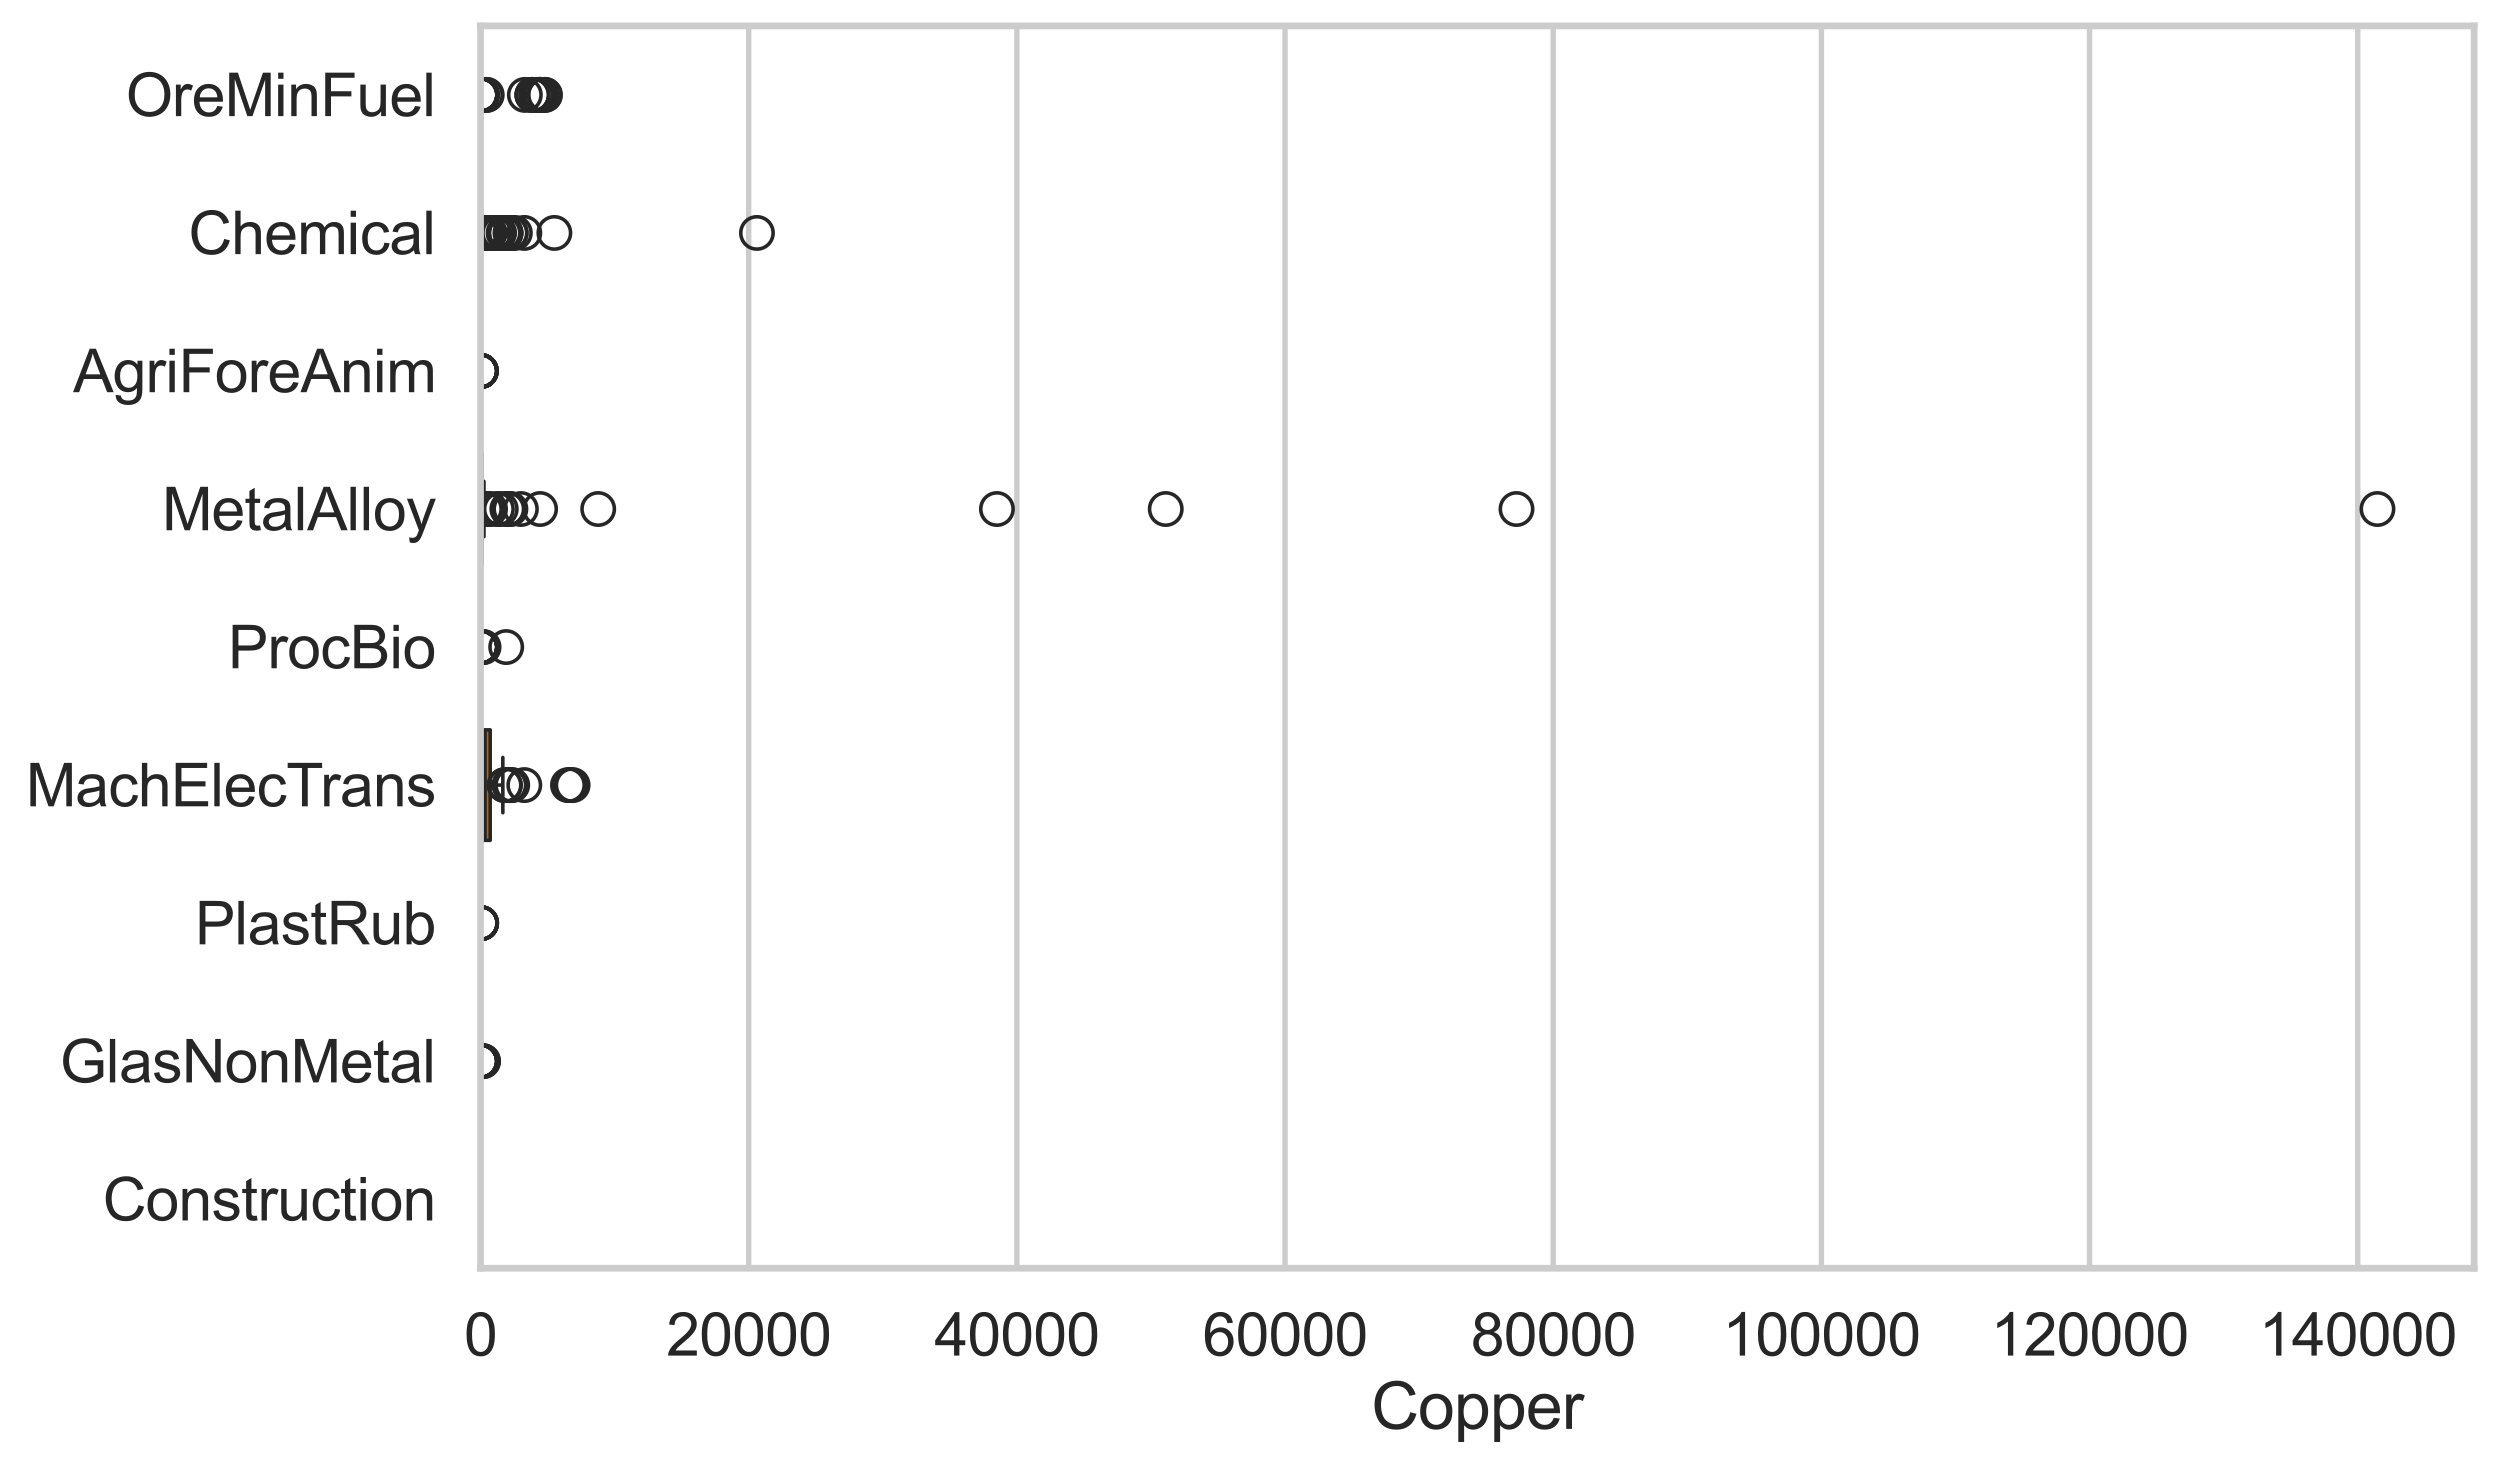 <?xml version="1.0" encoding="utf-8" standalone="no"?>
<!DOCTYPE svg PUBLIC "-//W3C//DTD SVG 1.1//EN"
  "http://www.w3.org/Graphics/SVG/1.1/DTD/svg11.dtd">
<svg xmlns:xlink="http://www.w3.org/1999/xlink" width="695.577pt" height="408.331pt" viewBox="0 0 695.577 408.331" xmlns="http://www.w3.org/2000/svg" version="1.1">
 <defs>
  <style type="text/css">*{stroke-linejoin: round; stroke-linecap: butt}</style>
 </defs>
 <g id="figure_1">
  <g id="patch_1">
   <path d="M 0 408.331 
L 695.577 408.331 
L 695.577 0 
L 0 0 
z
" style="fill: #ffffff"/>
  </g>
  <g id="axes_1">
   <g id="patch_2">
    <path d="M 133.697 352.86 
L 688.377 352.86 
L 688.377 7.2 
L 133.697 7.2 
z
" style="fill: #ffffff"/>
   </g>
   <g id="matplotlib.axis_1">
    <g id="xtick_1">
     <g id="line2d_1">
      <path d="M 133.697 352.86 
L 133.697 7.2 
" clip-path="url(#pa060e3d046)" style="fill: none; stroke: #cccccc; stroke-width: 1.5; stroke-linecap: round"/>
     </g>
     <g id="text_1">
      <!-- 0 -->
      <g style="fill: #262626" transform="translate(129.109 377.17) scale(0.165 -0.165)">
       <defs>
        <path id="ArialMT-30" d="M 266 2259 
Q 266 3072 433 3567 
Q 600 4063 929 4331 
Q 1259 4600 1759 4600 
Q 2128 4600 2406 4451 
Q 2684 4303 2865 4023 
Q 3047 3744 3150 3342 
Q 3253 2941 3253 2259 
Q 3253 1453 3087 958 
Q 2922 463 2592 192 
Q 2263 -78 1759 -78 
Q 1097 -78 719 397 
Q 266 969 266 2259 
z
M 844 2259 
Q 844 1131 1108 757 
Q 1372 384 1759 384 
Q 2147 384 2411 759 
Q 2675 1134 2675 2259 
Q 2675 3391 2411 3762 
Q 2147 4134 1753 4134 
Q 1366 4134 1134 3806 
Q 844 3388 844 2259 
z
" transform="scale(0.016)"/>
       </defs>
       <use xlink:href="#ArialMT-30"/>
      </g>
     </g>
    </g>
    <g id="xtick_2">
     <g id="line2d_2">
      <path d="M 208.312 352.86 
L 208.312 7.2 
" clip-path="url(#pa060e3d046)" style="fill: none; stroke: #cccccc; stroke-width: 1.5; stroke-linecap: round"/>
     </g>
     <g id="text_2">
      <!-- 20000 -->
      <g style="fill: #262626" transform="translate(185.373 377.17) scale(0.165 -0.165)">
       <defs>
        <path id="ArialMT-32" d="M 3222 541 
L 3222 0 
L 194 0 
Q 188 203 259 391 
Q 375 700 629 1000 
Q 884 1300 1366 1694 
Q 2113 2306 2375 2664 
Q 2638 3022 2638 3341 
Q 2638 3675 2398 3904 
Q 2159 4134 1775 4134 
Q 1369 4134 1125 3890 
Q 881 3647 878 3216 
L 300 3275 
Q 359 3922 746 4261 
Q 1134 4600 1788 4600 
Q 2447 4600 2831 4234 
Q 3216 3869 3216 3328 
Q 3216 3053 3103 2787 
Q 2991 2522 2730 2228 
Q 2469 1934 1863 1422 
Q 1356 997 1212 845 
Q 1069 694 975 541 
L 3222 541 
z
" transform="scale(0.016)"/>
       </defs>
       <use xlink:href="#ArialMT-32"/>
       <use xlink:href="#ArialMT-30" transform="translate(55.615 0)"/>
       <use xlink:href="#ArialMT-30" transform="translate(111.23 0)"/>
       <use xlink:href="#ArialMT-30" transform="translate(166.846 0)"/>
       <use xlink:href="#ArialMT-30" transform="translate(222.461 0)"/>
      </g>
     </g>
    </g>
    <g id="xtick_3">
     <g id="line2d_3">
      <path d="M 282.926 352.86 
L 282.926 7.2 
" clip-path="url(#pa060e3d046)" style="fill: none; stroke: #cccccc; stroke-width: 1.5; stroke-linecap: round"/>
     </g>
     <g id="text_3">
      <!-- 40000 -->
      <g style="fill: #262626" transform="translate(259.988 377.17) scale(0.165 -0.165)">
       <defs>
        <path id="ArialMT-34" d="M 2069 0 
L 2069 1097 
L 81 1097 
L 81 1613 
L 2172 4581 
L 2631 4581 
L 2631 1613 
L 3250 1613 
L 3250 1097 
L 2631 1097 
L 2631 0 
L 2069 0 
z
M 2069 1613 
L 2069 3678 
L 634 1613 
L 2069 1613 
z
" transform="scale(0.016)"/>
       </defs>
       <use xlink:href="#ArialMT-34"/>
       <use xlink:href="#ArialMT-30" transform="translate(55.615 0)"/>
       <use xlink:href="#ArialMT-30" transform="translate(111.23 0)"/>
       <use xlink:href="#ArialMT-30" transform="translate(166.846 0)"/>
       <use xlink:href="#ArialMT-30" transform="translate(222.461 0)"/>
      </g>
     </g>
    </g>
    <g id="xtick_4">
     <g id="line2d_4">
      <path d="M 357.541 352.86 
L 357.541 7.2 
" clip-path="url(#pa060e3d046)" style="fill: none; stroke: #cccccc; stroke-width: 1.5; stroke-linecap: round"/>
     </g>
     <g id="text_4">
      <!-- 60000 -->
      <g style="fill: #262626" transform="translate(334.602 377.17) scale(0.165 -0.165)">
       <defs>
        <path id="ArialMT-36" d="M 3184 3459 
L 2625 3416 
Q 2550 3747 2413 3897 
Q 2184 4138 1850 4138 
Q 1581 4138 1378 3988 
Q 1113 3794 959 3422 
Q 806 3050 800 2363 
Q 1003 2672 1297 2822 
Q 1591 2972 1913 2972 
Q 2475 2972 2870 2558 
Q 3266 2144 3266 1488 
Q 3266 1056 3080 686 
Q 2894 316 2569 119 
Q 2244 -78 1831 -78 
Q 1128 -78 684 439 
Q 241 956 241 2144 
Q 241 3472 731 4075 
Q 1159 4600 1884 4600 
Q 2425 4600 2770 4297 
Q 3116 3994 3184 3459 
z
M 888 1484 
Q 888 1194 1011 928 
Q 1134 663 1356 523 
Q 1578 384 1822 384 
Q 2178 384 2434 671 
Q 2691 959 2691 1453 
Q 2691 1928 2437 2201 
Q 2184 2475 1800 2475 
Q 1419 2475 1153 2201 
Q 888 1928 888 1484 
z
" transform="scale(0.016)"/>
       </defs>
       <use xlink:href="#ArialMT-36"/>
       <use xlink:href="#ArialMT-30" transform="translate(55.615 0)"/>
       <use xlink:href="#ArialMT-30" transform="translate(111.23 0)"/>
       <use xlink:href="#ArialMT-30" transform="translate(166.846 0)"/>
       <use xlink:href="#ArialMT-30" transform="translate(222.461 0)"/>
      </g>
     </g>
    </g>
    <g id="xtick_5">
     <g id="line2d_5">
      <path d="M 432.156 352.86 
L 432.156 7.2 
" clip-path="url(#pa060e3d046)" style="fill: none; stroke: #cccccc; stroke-width: 1.5; stroke-linecap: round"/>
     </g>
     <g id="text_5">
      <!-- 80000 -->
      <g style="fill: #262626" transform="translate(409.217 377.17) scale(0.165 -0.165)">
       <defs>
        <path id="ArialMT-38" d="M 1131 2484 
Q 781 2613 612 2850 
Q 444 3088 444 3419 
Q 444 3919 803 4259 
Q 1163 4600 1759 4600 
Q 2359 4600 2725 4251 
Q 3091 3903 3091 3403 
Q 3091 3084 2923 2848 
Q 2756 2613 2416 2484 
Q 2838 2347 3058 2040 
Q 3278 1734 3278 1309 
Q 3278 722 2862 322 
Q 2447 -78 1769 -78 
Q 1091 -78 675 323 
Q 259 725 259 1325 
Q 259 1772 486 2073 
Q 713 2375 1131 2484 
z
M 1019 3438 
Q 1019 3113 1228 2906 
Q 1438 2700 1772 2700 
Q 2097 2700 2305 2904 
Q 2513 3109 2513 3406 
Q 2513 3716 2298 3927 
Q 2084 4138 1766 4138 
Q 1444 4138 1231 3931 
Q 1019 3725 1019 3438 
z
M 838 1322 
Q 838 1081 952 856 
Q 1066 631 1291 507 
Q 1516 384 1775 384 
Q 2178 384 2440 643 
Q 2703 903 2703 1303 
Q 2703 1709 2433 1975 
Q 2163 2241 1756 2241 
Q 1359 2241 1098 1978 
Q 838 1716 838 1322 
z
" transform="scale(0.016)"/>
       </defs>
       <use xlink:href="#ArialMT-38"/>
       <use xlink:href="#ArialMT-30" transform="translate(55.615 0)"/>
       <use xlink:href="#ArialMT-30" transform="translate(111.23 0)"/>
       <use xlink:href="#ArialMT-30" transform="translate(166.846 0)"/>
       <use xlink:href="#ArialMT-30" transform="translate(222.461 0)"/>
      </g>
     </g>
    </g>
    <g id="xtick_6">
     <g id="line2d_6">
      <path d="M 506.771 352.86 
L 506.771 7.2 
" clip-path="url(#pa060e3d046)" style="fill: none; stroke: #cccccc; stroke-width: 1.5; stroke-linecap: round"/>
     </g>
     <g id="text_6">
      <!-- 100000 -->
      <g style="fill: #262626" transform="translate(479.244 377.17) scale(0.165 -0.165)">
       <defs>
        <path id="ArialMT-31" d="M 2384 0 
L 1822 0 
L 1822 3584 
Q 1619 3391 1289 3197 
Q 959 3003 697 2906 
L 697 3450 
Q 1169 3672 1522 3987 
Q 1875 4303 2022 4600 
L 2384 4600 
L 2384 0 
z
" transform="scale(0.016)"/>
       </defs>
       <use xlink:href="#ArialMT-31"/>
       <use xlink:href="#ArialMT-30" transform="translate(55.615 0)"/>
       <use xlink:href="#ArialMT-30" transform="translate(111.23 0)"/>
       <use xlink:href="#ArialMT-30" transform="translate(166.846 0)"/>
       <use xlink:href="#ArialMT-30" transform="translate(222.461 0)"/>
       <use xlink:href="#ArialMT-30" transform="translate(278.076 0)"/>
      </g>
     </g>
    </g>
    <g id="xtick_7">
     <g id="line2d_7">
      <path d="M 581.385 352.86 
L 581.385 7.2 
" clip-path="url(#pa060e3d046)" style="fill: none; stroke: #cccccc; stroke-width: 1.5; stroke-linecap: round"/>
     </g>
     <g id="text_7">
      <!-- 120000 -->
      <g style="fill: #262626" transform="translate(553.859 377.17) scale(0.165 -0.165)">
       <use xlink:href="#ArialMT-31"/>
       <use xlink:href="#ArialMT-32" transform="translate(55.615 0)"/>
       <use xlink:href="#ArialMT-30" transform="translate(111.23 0)"/>
       <use xlink:href="#ArialMT-30" transform="translate(166.846 0)"/>
       <use xlink:href="#ArialMT-30" transform="translate(222.461 0)"/>
       <use xlink:href="#ArialMT-30" transform="translate(278.076 0)"/>
      </g>
     </g>
    </g>
    <g id="xtick_8">
     <g id="line2d_8">
      <path d="M 656 352.86 
L 656 7.2 
" clip-path="url(#pa060e3d046)" style="fill: none; stroke: #cccccc; stroke-width: 1.5; stroke-linecap: round"/>
     </g>
     <g id="text_8">
      <!-- 140000 -->
      <g style="fill: #262626" transform="translate(628.474 377.17) scale(0.165 -0.165)">
       <use xlink:href="#ArialMT-31"/>
       <use xlink:href="#ArialMT-34" transform="translate(55.615 0)"/>
       <use xlink:href="#ArialMT-30" transform="translate(111.23 0)"/>
       <use xlink:href="#ArialMT-30" transform="translate(166.846 0)"/>
       <use xlink:href="#ArialMT-30" transform="translate(222.461 0)"/>
       <use xlink:href="#ArialMT-30" transform="translate(278.076 0)"/>
      </g>
     </g>
    </g>
    <g id="text_9">
     <!-- Copper -->
     <g style="fill: #262626" transform="translate(381.521 397.553) scale(0.18 -0.18)">
      <defs>
       <path id="ArialMT-43" d="M 3763 1606 
L 4369 1453 
Q 4178 706 3683 314 
Q 3188 -78 2472 -78 
Q 1731 -78 1267 223 
Q 803 525 561 1097 
Q 319 1669 319 2325 
Q 319 3041 592 3573 
Q 866 4106 1370 4382 
Q 1875 4659 2481 4659 
Q 3169 4659 3637 4309 
Q 4106 3959 4291 3325 
L 3694 3184 
Q 3534 3684 3231 3912 
Q 2928 4141 2469 4141 
Q 1941 4141 1586 3887 
Q 1231 3634 1087 3207 
Q 944 2781 944 2328 
Q 944 1744 1114 1308 
Q 1284 872 1643 656 
Q 2003 441 2422 441 
Q 2931 441 3284 734 
Q 3638 1028 3763 1606 
z
" transform="scale(0.016)"/>
       <path id="ArialMT-6f" d="M 213 1659 
Q 213 2581 725 3025 
Q 1153 3394 1769 3394 
Q 2453 3394 2887 2945 
Q 3322 2497 3322 1706 
Q 3322 1066 3130 698 
Q 2938 331 2570 128 
Q 2203 -75 1769 -75 
Q 1072 -75 642 372 
Q 213 819 213 1659 
z
M 791 1659 
Q 791 1022 1069 705 
Q 1347 388 1769 388 
Q 2188 388 2466 706 
Q 2744 1025 2744 1678 
Q 2744 2294 2464 2611 
Q 2184 2928 1769 2928 
Q 1347 2928 1069 2612 
Q 791 2297 791 1659 
z
" transform="scale(0.016)"/>
       <path id="ArialMT-70" d="M 422 -1272 
L 422 3319 
L 934 3319 
L 934 2888 
Q 1116 3141 1344 3267 
Q 1572 3394 1897 3394 
Q 2322 3394 2647 3175 
Q 2972 2956 3137 2557 
Q 3303 2159 3303 1684 
Q 3303 1175 3120 767 
Q 2938 359 2589 142 
Q 2241 -75 1856 -75 
Q 1575 -75 1351 44 
Q 1128 163 984 344 
L 984 -1272 
L 422 -1272 
z
M 931 1641 
Q 931 1000 1190 694 
Q 1450 388 1819 388 
Q 2194 388 2461 705 
Q 2728 1022 2728 1688 
Q 2728 2322 2467 2637 
Q 2206 2953 1844 2953 
Q 1484 2953 1207 2617 
Q 931 2281 931 1641 
z
" transform="scale(0.016)"/>
       <path id="ArialMT-65" d="M 2694 1069 
L 3275 997 
Q 3138 488 2766 206 
Q 2394 -75 1816 -75 
Q 1088 -75 661 373 
Q 234 822 234 1631 
Q 234 2469 665 2931 
Q 1097 3394 1784 3394 
Q 2450 3394 2872 2941 
Q 3294 2488 3294 1666 
Q 3294 1616 3291 1516 
L 816 1516 
Q 847 969 1125 678 
Q 1403 388 1819 388 
Q 2128 388 2347 550 
Q 2566 713 2694 1069 
z
M 847 1978 
L 2700 1978 
Q 2663 2397 2488 2606 
Q 2219 2931 1791 2931 
Q 1403 2931 1139 2672 
Q 875 2413 847 1978 
z
" transform="scale(0.016)"/>
       <path id="ArialMT-72" d="M 416 0 
L 416 3319 
L 922 3319 
L 922 2816 
Q 1116 3169 1280 3281 
Q 1444 3394 1641 3394 
Q 1925 3394 2219 3213 
L 2025 2691 
Q 1819 2813 1613 2813 
Q 1428 2813 1281 2702 
Q 1134 2591 1072 2394 
Q 978 2094 978 1738 
L 978 0 
L 416 0 
z
" transform="scale(0.016)"/>
      </defs>
      <use xlink:href="#ArialMT-43"/>
      <use xlink:href="#ArialMT-6f" transform="translate(72.217 0)"/>
      <use xlink:href="#ArialMT-70" transform="translate(127.832 0)"/>
      <use xlink:href="#ArialMT-70" transform="translate(183.447 0)"/>
      <use xlink:href="#ArialMT-65" transform="translate(239.062 0)"/>
      <use xlink:href="#ArialMT-72" transform="translate(294.678 0)"/>
     </g>
    </g>
   </g>
   <g id="matplotlib.axis_2">
    <g id="ytick_1">
     <g id="text_10">
      <!-- OreMinFuel -->
      <g style="fill: #262626" transform="translate(35.013 32.309) scale(0.165 -0.165)">
       <defs>
        <path id="ArialMT-4f" d="M 309 2231 
Q 309 3372 921 4017 
Q 1534 4663 2503 4663 
Q 3138 4663 3647 4359 
Q 4156 4056 4423 3514 
Q 4691 2972 4691 2284 
Q 4691 1588 4409 1038 
Q 4128 488 3612 205 
Q 3097 -78 2500 -78 
Q 1853 -78 1343 234 
Q 834 547 571 1087 
Q 309 1628 309 2231 
z
M 934 2222 
Q 934 1394 1379 917 
Q 1825 441 2497 441 
Q 3181 441 3623 922 
Q 4066 1403 4066 2288 
Q 4066 2847 3877 3264 
Q 3688 3681 3323 3911 
Q 2959 4141 2506 4141 
Q 1863 4141 1398 3698 
Q 934 3256 934 2222 
z
" transform="scale(0.016)"/>
        <path id="ArialMT-4d" d="M 475 0 
L 475 4581 
L 1388 4581 
L 2472 1338 
Q 2622 884 2691 659 
Q 2769 909 2934 1394 
L 4031 4581 
L 4847 4581 
L 4847 0 
L 4263 0 
L 4263 3834 
L 2931 0 
L 2384 0 
L 1059 3900 
L 1059 0 
L 475 0 
z
" transform="scale(0.016)"/>
        <path id="ArialMT-69" d="M 425 3934 
L 425 4581 
L 988 4581 
L 988 3934 
L 425 3934 
z
M 425 0 
L 425 3319 
L 988 3319 
L 988 0 
L 425 0 
z
" transform="scale(0.016)"/>
        <path id="ArialMT-6e" d="M 422 0 
L 422 3319 
L 928 3319 
L 928 2847 
Q 1294 3394 1984 3394 
Q 2284 3394 2536 3286 
Q 2788 3178 2913 3003 
Q 3038 2828 3088 2588 
Q 3119 2431 3119 2041 
L 3119 0 
L 2556 0 
L 2556 2019 
Q 2556 2363 2490 2533 
Q 2425 2703 2258 2804 
Q 2091 2906 1866 2906 
Q 1506 2906 1245 2678 
Q 984 2450 984 1813 
L 984 0 
L 422 0 
z
" transform="scale(0.016)"/>
        <path id="ArialMT-46" d="M 525 0 
L 525 4581 
L 3616 4581 
L 3616 4041 
L 1131 4041 
L 1131 2622 
L 3281 2622 
L 3281 2081 
L 1131 2081 
L 1131 0 
L 525 0 
z
" transform="scale(0.016)"/>
        <path id="ArialMT-75" d="M 2597 0 
L 2597 488 
Q 2209 -75 1544 -75 
Q 1250 -75 995 37 
Q 741 150 617 320 
Q 494 491 444 738 
Q 409 903 409 1263 
L 409 3319 
L 972 3319 
L 972 1478 
Q 972 1038 1006 884 
Q 1059 663 1231 536 
Q 1403 409 1656 409 
Q 1909 409 2131 539 
Q 2353 669 2445 892 
Q 2538 1116 2538 1541 
L 2538 3319 
L 3100 3319 
L 3100 0 
L 2597 0 
z
" transform="scale(0.016)"/>
        <path id="ArialMT-6c" d="M 409 0 
L 409 4581 
L 972 4581 
L 972 0 
L 409 0 
z
" transform="scale(0.016)"/>
       </defs>
       <use xlink:href="#ArialMT-4f"/>
       <use xlink:href="#ArialMT-72" transform="translate(77.783 0)"/>
       <use xlink:href="#ArialMT-65" transform="translate(111.084 0)"/>
       <use xlink:href="#ArialMT-4d" transform="translate(166.699 0)"/>
       <use xlink:href="#ArialMT-69" transform="translate(250 0)"/>
       <use xlink:href="#ArialMT-6e" transform="translate(272.217 0)"/>
       <use xlink:href="#ArialMT-46" transform="translate(327.832 0)"/>
       <use xlink:href="#ArialMT-75" transform="translate(388.916 0)"/>
       <use xlink:href="#ArialMT-65" transform="translate(444.531 0)"/>
       <use xlink:href="#ArialMT-6c" transform="translate(500.146 0)"/>
      </g>
     </g>
    </g>
    <g id="ytick_2">
     <g id="text_11">
      <!-- Chemical -->
      <g style="fill: #262626" transform="translate(52.428 70.715) scale(0.165 -0.165)">
       <defs>
        <path id="ArialMT-68" d="M 422 0 
L 422 4581 
L 984 4581 
L 984 2938 
Q 1378 3394 1978 3394 
Q 2347 3394 2619 3248 
Q 2891 3103 3008 2847 
Q 3125 2591 3125 2103 
L 3125 0 
L 2563 0 
L 2563 2103 
Q 2563 2525 2380 2717 
Q 2197 2909 1863 2909 
Q 1613 2909 1392 2779 
Q 1172 2650 1078 2428 
Q 984 2206 984 1816 
L 984 0 
L 422 0 
z
" transform="scale(0.016)"/>
        <path id="ArialMT-6d" d="M 422 0 
L 422 3319 
L 925 3319 
L 925 2853 
Q 1081 3097 1340 3245 
Q 1600 3394 1931 3394 
Q 2300 3394 2536 3241 
Q 2772 3088 2869 2813 
Q 3263 3394 3894 3394 
Q 4388 3394 4653 3120 
Q 4919 2847 4919 2278 
L 4919 0 
L 4359 0 
L 4359 2091 
Q 4359 2428 4304 2576 
Q 4250 2725 4106 2815 
Q 3963 2906 3769 2906 
Q 3419 2906 3187 2673 
Q 2956 2441 2956 1928 
L 2956 0 
L 2394 0 
L 2394 2156 
Q 2394 2531 2256 2718 
Q 2119 2906 1806 2906 
Q 1569 2906 1367 2781 
Q 1166 2656 1075 2415 
Q 984 2175 984 1722 
L 984 0 
L 422 0 
z
" transform="scale(0.016)"/>
        <path id="ArialMT-63" d="M 2588 1216 
L 3141 1144 
Q 3050 572 2676 248 
Q 2303 -75 1759 -75 
Q 1078 -75 664 370 
Q 250 816 250 1647 
Q 250 2184 428 2587 
Q 606 2991 970 3192 
Q 1334 3394 1763 3394 
Q 2303 3394 2647 3120 
Q 2991 2847 3088 2344 
L 2541 2259 
Q 2463 2594 2264 2762 
Q 2066 2931 1784 2931 
Q 1359 2931 1093 2626 
Q 828 2322 828 1663 
Q 828 994 1084 691 
Q 1341 388 1753 388 
Q 2084 388 2306 591 
Q 2528 794 2588 1216 
z
" transform="scale(0.016)"/>
        <path id="ArialMT-61" d="M 2588 409 
Q 2275 144 1986 34 
Q 1697 -75 1366 -75 
Q 819 -75 525 192 
Q 231 459 231 875 
Q 231 1119 342 1320 
Q 453 1522 633 1644 
Q 813 1766 1038 1828 
Q 1203 1872 1538 1913 
Q 2219 1994 2541 2106 
Q 2544 2222 2544 2253 
Q 2544 2597 2384 2738 
Q 2169 2928 1744 2928 
Q 1347 2928 1158 2789 
Q 969 2650 878 2297 
L 328 2372 
Q 403 2725 575 2942 
Q 747 3159 1072 3276 
Q 1397 3394 1825 3394 
Q 2250 3394 2515 3294 
Q 2781 3194 2906 3042 
Q 3031 2891 3081 2659 
Q 3109 2516 3109 2141 
L 3109 1391 
Q 3109 606 3145 398 
Q 3181 191 3288 0 
L 2700 0 
Q 2613 175 2588 409 
z
M 2541 1666 
Q 2234 1541 1622 1453 
Q 1275 1403 1131 1340 
Q 988 1278 909 1158 
Q 831 1038 831 891 
Q 831 666 1001 516 
Q 1172 366 1500 366 
Q 1825 366 2078 508 
Q 2331 650 2450 897 
Q 2541 1088 2541 1459 
L 2541 1666 
z
" transform="scale(0.016)"/>
       </defs>
       <use xlink:href="#ArialMT-43"/>
       <use xlink:href="#ArialMT-68" transform="translate(72.217 0)"/>
       <use xlink:href="#ArialMT-65" transform="translate(127.832 0)"/>
       <use xlink:href="#ArialMT-6d" transform="translate(183.447 0)"/>
       <use xlink:href="#ArialMT-69" transform="translate(266.748 0)"/>
       <use xlink:href="#ArialMT-63" transform="translate(288.965 0)"/>
       <use xlink:href="#ArialMT-61" transform="translate(338.965 0)"/>
       <use xlink:href="#ArialMT-6c" transform="translate(394.58 0)"/>
      </g>
     </g>
    </g>
    <g id="ytick_3">
     <g id="text_12">
      <!-- AgriForeAnim -->
      <g style="fill: #262626" transform="translate(20.341 109.122) scale(0.165 -0.165)">
       <defs>
        <path id="ArialMT-41" d="M -9 0 
L 1750 4581 
L 2403 4581 
L 4278 0 
L 3588 0 
L 3053 1388 
L 1138 1388 
L 634 0 
L -9 0 
z
M 1313 1881 
L 2866 1881 
L 2388 3150 
Q 2169 3728 2063 4100 
Q 1975 3659 1816 3225 
L 1313 1881 
z
" transform="scale(0.016)"/>
        <path id="ArialMT-67" d="M 319 -275 
L 866 -356 
Q 900 -609 1056 -725 
Q 1266 -881 1628 -881 
Q 2019 -881 2231 -725 
Q 2444 -569 2519 -288 
Q 2563 -116 2559 434 
Q 2191 0 1641 0 
Q 956 0 581 494 
Q 206 988 206 1678 
Q 206 2153 378 2554 
Q 550 2956 876 3175 
Q 1203 3394 1644 3394 
Q 2231 3394 2613 2919 
L 2613 3319 
L 3131 3319 
L 3131 450 
Q 3131 -325 2973 -648 
Q 2816 -972 2473 -1159 
Q 2131 -1347 1631 -1347 
Q 1038 -1347 672 -1080 
Q 306 -813 319 -275 
z
M 784 1719 
Q 784 1066 1043 766 
Q 1303 466 1694 466 
Q 2081 466 2343 764 
Q 2606 1063 2606 1700 
Q 2606 2309 2336 2618 
Q 2066 2928 1684 2928 
Q 1309 2928 1046 2623 
Q 784 2319 784 1719 
z
" transform="scale(0.016)"/>
       </defs>
       <use xlink:href="#ArialMT-41"/>
       <use xlink:href="#ArialMT-67" transform="translate(66.699 0)"/>
       <use xlink:href="#ArialMT-72" transform="translate(122.314 0)"/>
       <use xlink:href="#ArialMT-69" transform="translate(155.615 0)"/>
       <use xlink:href="#ArialMT-46" transform="translate(177.832 0)"/>
       <use xlink:href="#ArialMT-6f" transform="translate(238.916 0)"/>
       <use xlink:href="#ArialMT-72" transform="translate(294.531 0)"/>
       <use xlink:href="#ArialMT-65" transform="translate(327.832 0)"/>
       <use xlink:href="#ArialMT-41" transform="translate(383.447 0)"/>
       <use xlink:href="#ArialMT-6e" transform="translate(450.146 0)"/>
       <use xlink:href="#ArialMT-69" transform="translate(505.762 0)"/>
       <use xlink:href="#ArialMT-6d" transform="translate(527.979 0)"/>
      </g>
     </g>
    </g>
    <g id="ytick_4">
     <g id="text_13">
      <!-- MetalAlloy -->
      <g style="fill: #262626" transform="translate(45.088 147.529) scale(0.165 -0.165)">
       <defs>
        <path id="ArialMT-74" d="M 1650 503 
L 1731 6 
Q 1494 -44 1306 -44 
Q 1000 -44 831 53 
Q 663 150 594 308 
Q 525 466 525 972 
L 525 2881 
L 113 2881 
L 113 3319 
L 525 3319 
L 525 4141 
L 1084 4478 
L 1084 3319 
L 1650 3319 
L 1650 2881 
L 1084 2881 
L 1084 941 
Q 1084 700 1114 631 
Q 1144 563 1211 522 
Q 1278 481 1403 481 
Q 1497 481 1650 503 
z
" transform="scale(0.016)"/>
        <path id="ArialMT-79" d="M 397 -1278 
L 334 -750 
Q 519 -800 656 -800 
Q 844 -800 956 -737 
Q 1069 -675 1141 -563 
Q 1194 -478 1313 -144 
Q 1328 -97 1363 -6 
L 103 3319 
L 709 3319 
L 1400 1397 
Q 1534 1031 1641 628 
Q 1738 1016 1872 1384 
L 2581 3319 
L 3144 3319 
L 1881 -56 
Q 1678 -603 1566 -809 
Q 1416 -1088 1222 -1217 
Q 1028 -1347 759 -1347 
Q 597 -1347 397 -1278 
z
" transform="scale(0.016)"/>
       </defs>
       <use xlink:href="#ArialMT-4d"/>
       <use xlink:href="#ArialMT-65" transform="translate(83.301 0)"/>
       <use xlink:href="#ArialMT-74" transform="translate(138.916 0)"/>
       <use xlink:href="#ArialMT-61" transform="translate(166.699 0)"/>
       <use xlink:href="#ArialMT-6c" transform="translate(222.314 0)"/>
       <use xlink:href="#ArialMT-41" transform="translate(244.531 0)"/>
       <use xlink:href="#ArialMT-6c" transform="translate(311.23 0)"/>
       <use xlink:href="#ArialMT-6c" transform="translate(333.447 0)"/>
       <use xlink:href="#ArialMT-6f" transform="translate(355.664 0)"/>
       <use xlink:href="#ArialMT-79" transform="translate(411.279 0)"/>
      </g>
     </g>
    </g>
    <g id="ytick_5">
     <g id="text_14">
      <!-- ProcBio -->
      <g style="fill: #262626" transform="translate(63.424 185.935) scale(0.165 -0.165)">
       <defs>
        <path id="ArialMT-50" d="M 494 0 
L 494 4581 
L 2222 4581 
Q 2678 4581 2919 4538 
Q 3256 4481 3484 4323 
Q 3713 4166 3852 3881 
Q 3991 3597 3991 3256 
Q 3991 2672 3619 2267 
Q 3247 1863 2275 1863 
L 1100 1863 
L 1100 0 
L 494 0 
z
M 1100 2403 
L 2284 2403 
Q 2872 2403 3119 2622 
Q 3366 2841 3366 3238 
Q 3366 3525 3220 3729 
Q 3075 3934 2838 4000 
Q 2684 4041 2272 4041 
L 1100 4041 
L 1100 2403 
z
" transform="scale(0.016)"/>
        <path id="ArialMT-42" d="M 469 0 
L 469 4581 
L 2188 4581 
Q 2713 4581 3030 4442 
Q 3347 4303 3526 4014 
Q 3706 3725 3706 3409 
Q 3706 3116 3547 2856 
Q 3388 2597 3066 2438 
Q 3481 2316 3704 2022 
Q 3928 1728 3928 1328 
Q 3928 1006 3792 729 
Q 3656 453 3456 303 
Q 3256 153 2954 76 
Q 2653 0 2216 0 
L 469 0 
z
M 1075 2656 
L 2066 2656 
Q 2469 2656 2644 2709 
Q 2875 2778 2992 2937 
Q 3109 3097 3109 3338 
Q 3109 3566 3000 3739 
Q 2891 3913 2687 3977 
Q 2484 4041 1991 4041 
L 1075 4041 
L 1075 2656 
z
M 1075 541 
L 2216 541 
Q 2509 541 2628 563 
Q 2838 600 2978 687 
Q 3119 775 3209 942 
Q 3300 1109 3300 1328 
Q 3300 1584 3169 1773 
Q 3038 1963 2805 2039 
Q 2572 2116 2134 2116 
L 1075 2116 
L 1075 541 
z
" transform="scale(0.016)"/>
       </defs>
       <use xlink:href="#ArialMT-50"/>
       <use xlink:href="#ArialMT-72" transform="translate(66.699 0)"/>
       <use xlink:href="#ArialMT-6f" transform="translate(100 0)"/>
       <use xlink:href="#ArialMT-63" transform="translate(155.615 0)"/>
       <use xlink:href="#ArialMT-42" transform="translate(205.615 0)"/>
       <use xlink:href="#ArialMT-69" transform="translate(272.314 0)"/>
       <use xlink:href="#ArialMT-6f" transform="translate(294.531 0)"/>
      </g>
     </g>
    </g>
    <g id="ytick_6">
     <g id="text_15">
      <!-- MachElecTrans -->
      <g style="fill: #262626" transform="translate(7.2 224.342) scale(0.165 -0.165)">
       <defs>
        <path id="ArialMT-45" d="M 506 0 
L 506 4581 
L 3819 4581 
L 3819 4041 
L 1113 4041 
L 1113 2638 
L 3647 2638 
L 3647 2100 
L 1113 2100 
L 1113 541 
L 3925 541 
L 3925 0 
L 506 0 
z
" transform="scale(0.016)"/>
        <path id="ArialMT-54" d="M 1659 0 
L 1659 4041 
L 150 4041 
L 150 4581 
L 3781 4581 
L 3781 4041 
L 2266 4041 
L 2266 0 
L 1659 0 
z
" transform="scale(0.016)"/>
        <path id="ArialMT-73" d="M 197 991 
L 753 1078 
Q 800 744 1014 566 
Q 1228 388 1613 388 
Q 2000 388 2187 545 
Q 2375 703 2375 916 
Q 2375 1106 2209 1216 
Q 2094 1291 1634 1406 
Q 1016 1563 777 1677 
Q 538 1791 414 1992 
Q 291 2194 291 2438 
Q 291 2659 392 2848 
Q 494 3038 669 3163 
Q 800 3259 1026 3326 
Q 1253 3394 1513 3394 
Q 1903 3394 2198 3281 
Q 2494 3169 2634 2976 
Q 2775 2784 2828 2463 
L 2278 2388 
Q 2241 2644 2061 2787 
Q 1881 2931 1553 2931 
Q 1166 2931 1000 2803 
Q 834 2675 834 2503 
Q 834 2394 903 2306 
Q 972 2216 1119 2156 
Q 1203 2125 1616 2013 
Q 2213 1853 2448 1751 
Q 2684 1650 2818 1456 
Q 2953 1263 2953 975 
Q 2953 694 2789 445 
Q 2625 197 2315 61 
Q 2006 -75 1616 -75 
Q 969 -75 630 194 
Q 291 463 197 991 
z
" transform="scale(0.016)"/>
       </defs>
       <use xlink:href="#ArialMT-4d"/>
       <use xlink:href="#ArialMT-61" transform="translate(83.301 0)"/>
       <use xlink:href="#ArialMT-63" transform="translate(138.916 0)"/>
       <use xlink:href="#ArialMT-68" transform="translate(188.916 0)"/>
       <use xlink:href="#ArialMT-45" transform="translate(244.531 0)"/>
       <use xlink:href="#ArialMT-6c" transform="translate(311.23 0)"/>
       <use xlink:href="#ArialMT-65" transform="translate(333.447 0)"/>
       <use xlink:href="#ArialMT-63" transform="translate(389.062 0)"/>
       <use xlink:href="#ArialMT-54" transform="translate(439.062 0)"/>
       <use xlink:href="#ArialMT-72" transform="translate(496.396 0)"/>
       <use xlink:href="#ArialMT-61" transform="translate(529.697 0)"/>
       <use xlink:href="#ArialMT-6e" transform="translate(585.312 0)"/>
       <use xlink:href="#ArialMT-73" transform="translate(640.928 0)"/>
      </g>
     </g>
    </g>
    <g id="ytick_7">
     <g id="text_16">
      <!-- PlastRub -->
      <g style="fill: #262626" transform="translate(54.248 262.749) scale(0.165 -0.165)">
       <defs>
        <path id="ArialMT-52" d="M 503 0 
L 503 4581 
L 2534 4581 
Q 3147 4581 3465 4457 
Q 3784 4334 3975 4021 
Q 4166 3709 4166 3331 
Q 4166 2844 3850 2509 
Q 3534 2175 2875 2084 
Q 3116 1969 3241 1856 
Q 3506 1613 3744 1247 
L 4541 0 
L 3778 0 
L 3172 953 
Q 2906 1366 2734 1584 
Q 2563 1803 2427 1890 
Q 2291 1978 2150 2013 
Q 2047 2034 1813 2034 
L 1109 2034 
L 1109 0 
L 503 0 
z
M 1109 2559 
L 2413 2559 
Q 2828 2559 3062 2645 
Q 3297 2731 3419 2920 
Q 3541 3109 3541 3331 
Q 3541 3656 3305 3865 
Q 3069 4075 2559 4075 
L 1109 4075 
L 1109 2559 
z
" transform="scale(0.016)"/>
        <path id="ArialMT-62" d="M 941 0 
L 419 0 
L 419 4581 
L 981 4581 
L 981 2947 
Q 1338 3394 1891 3394 
Q 2197 3394 2470 3270 
Q 2744 3147 2920 2923 
Q 3097 2700 3197 2384 
Q 3297 2069 3297 1709 
Q 3297 856 2875 390 
Q 2453 -75 1863 -75 
Q 1275 -75 941 416 
L 941 0 
z
M 934 1684 
Q 934 1088 1097 822 
Q 1363 388 1816 388 
Q 2184 388 2453 708 
Q 2722 1028 2722 1663 
Q 2722 2313 2464 2622 
Q 2206 2931 1841 2931 
Q 1472 2931 1203 2611 
Q 934 2291 934 1684 
z
" transform="scale(0.016)"/>
       </defs>
       <use xlink:href="#ArialMT-50"/>
       <use xlink:href="#ArialMT-6c" transform="translate(66.699 0)"/>
       <use xlink:href="#ArialMT-61" transform="translate(88.916 0)"/>
       <use xlink:href="#ArialMT-73" transform="translate(144.531 0)"/>
       <use xlink:href="#ArialMT-74" transform="translate(194.531 0)"/>
       <use xlink:href="#ArialMT-52" transform="translate(222.314 0)"/>
       <use xlink:href="#ArialMT-75" transform="translate(294.531 0)"/>
       <use xlink:href="#ArialMT-62" transform="translate(350.146 0)"/>
      </g>
     </g>
    </g>
    <g id="ytick_8">
     <g id="text_17">
      <!-- GlasNonMetal -->
      <g style="fill: #262626" transform="translate(16.659 301.155) scale(0.165 -0.165)">
       <defs>
        <path id="ArialMT-47" d="M 2638 1797 
L 2638 2334 
L 4578 2338 
L 4578 638 
Q 4131 281 3656 101 
Q 3181 -78 2681 -78 
Q 2006 -78 1454 211 
Q 903 500 622 1047 
Q 341 1594 341 2269 
Q 341 2938 620 3517 
Q 900 4097 1425 4378 
Q 1950 4659 2634 4659 
Q 3131 4659 3532 4498 
Q 3934 4338 4162 4050 
Q 4391 3763 4509 3300 
L 3963 3150 
Q 3859 3500 3706 3700 
Q 3553 3900 3268 4020 
Q 2984 4141 2638 4141 
Q 2222 4141 1919 4014 
Q 1616 3888 1430 3681 
Q 1244 3475 1141 3228 
Q 966 2803 966 2306 
Q 966 1694 1177 1281 
Q 1388 869 1791 669 
Q 2194 469 2647 469 
Q 3041 469 3416 620 
Q 3791 772 3984 944 
L 3984 1797 
L 2638 1797 
z
" transform="scale(0.016)"/>
        <path id="ArialMT-4e" d="M 488 0 
L 488 4581 
L 1109 4581 
L 3516 984 
L 3516 4581 
L 4097 4581 
L 4097 0 
L 3475 0 
L 1069 3600 
L 1069 0 
L 488 0 
z
" transform="scale(0.016)"/>
       </defs>
       <use xlink:href="#ArialMT-47"/>
       <use xlink:href="#ArialMT-6c" transform="translate(77.783 0)"/>
       <use xlink:href="#ArialMT-61" transform="translate(100 0)"/>
       <use xlink:href="#ArialMT-73" transform="translate(155.615 0)"/>
       <use xlink:href="#ArialMT-4e" transform="translate(205.615 0)"/>
       <use xlink:href="#ArialMT-6f" transform="translate(277.832 0)"/>
       <use xlink:href="#ArialMT-6e" transform="translate(333.447 0)"/>
       <use xlink:href="#ArialMT-4d" transform="translate(389.062 0)"/>
       <use xlink:href="#ArialMT-65" transform="translate(472.363 0)"/>
       <use xlink:href="#ArialMT-74" transform="translate(527.979 0)"/>
       <use xlink:href="#ArialMT-61" transform="translate(555.762 0)"/>
       <use xlink:href="#ArialMT-6c" transform="translate(611.377 0)"/>
      </g>
     </g>
    </g>
    <g id="ytick_9">
     <g id="text_18">
      <!-- Construction -->
      <g style="fill: #262626" transform="translate(28.575 339.562) scale(0.165 -0.165)">
       <use xlink:href="#ArialMT-43"/>
       <use xlink:href="#ArialMT-6f" transform="translate(72.217 0)"/>
       <use xlink:href="#ArialMT-6e" transform="translate(127.832 0)"/>
       <use xlink:href="#ArialMT-73" transform="translate(183.447 0)"/>
       <use xlink:href="#ArialMT-74" transform="translate(233.447 0)"/>
       <use xlink:href="#ArialMT-72" transform="translate(261.23 0)"/>
       <use xlink:href="#ArialMT-75" transform="translate(294.531 0)"/>
       <use xlink:href="#ArialMT-63" transform="translate(350.146 0)"/>
       <use xlink:href="#ArialMT-74" transform="translate(400.146 0)"/>
       <use xlink:href="#ArialMT-69" transform="translate(427.93 0)"/>
       <use xlink:href="#ArialMT-6f" transform="translate(450.146 0)"/>
       <use xlink:href="#ArialMT-6e" transform="translate(505.762 0)"/>
      </g>
     </g>
    </g>
   </g>
   <g id="patch_3">
    <path d="M 133.697 11.041 
L 133.697 41.766 
L 133.705 41.766 
L 133.705 11.041 
L 133.697 11.041 
z
" clip-path="url(#pa060e3d046)" style="fill: #ca74db; stroke: #262626; stroke-linejoin: miter"/>
   </g>
   <g id="line2d_9">
    <path d="M 133.697 26.403 
L 133.697 26.403 
" clip-path="url(#pa060e3d046)" style="fill: none; stroke: #262626"/>
   </g>
   <g id="line2d_10">
    <path d="M 133.705 26.403 
L 133.71 26.403 
" clip-path="url(#pa060e3d046)" style="fill: none; stroke: #262626"/>
   </g>
   <g id="line2d_11">
    <path d="M 133.697 18.722 
L 133.697 34.085 
" clip-path="url(#pa060e3d046)" style="fill: none; stroke: #262626; stroke-linecap: round"/>
   </g>
   <g id="line2d_12">
    <path d="M 133.71 18.722 
L 133.71 34.085 
" clip-path="url(#pa060e3d046)" style="fill: none; stroke: #262626; stroke-linecap: round"/>
   </g>
   <g id="line2d_13">
    <defs>
     <path id="m6a3ed7856e" d="M 0 4.5 
C 1.193 4.5 2.338 4.026 3.182 3.182 
C 4.026 2.338 4.5 1.193 4.5 0 
C 4.5 -1.193 4.026 -2.338 3.182 -3.182 
C 2.338 -4.026 1.193 -4.5 0 -4.5 
C -1.193 -4.5 -2.338 -4.026 -3.182 -3.182 
C -4.026 -2.338 -4.5 -1.193 -4.5 0 
C -4.5 1.193 -4.026 2.338 -3.182 3.182 
C -2.338 4.026 -1.193 4.5 0 4.5 
z
" style="stroke: #262626"/>
    </defs>
    <g clip-path="url(#pa060e3d046)">
     <use xlink:href="#m6a3ed7856e" x="148.131" y="26.403" style="fill-opacity: 0; stroke: #262626"/>
     <use xlink:href="#m6a3ed7856e" x="149.151" y="26.403" style="fill-opacity: 0; stroke: #262626"/>
     <use xlink:href="#m6a3ed7856e" x="150.172" y="26.403" style="fill-opacity: 0; stroke: #262626"/>
     <use xlink:href="#m6a3ed7856e" x="133.787" y="26.403" style="fill-opacity: 0; stroke: #262626"/>
     <use xlink:href="#m6a3ed7856e" x="133.759" y="26.403" style="fill-opacity: 0; stroke: #262626"/>
     <use xlink:href="#m6a3ed7856e" x="146.028" y="26.403" style="fill-opacity: 0; stroke: #262626"/>
     <use xlink:href="#m6a3ed7856e" x="150.172" y="26.403" style="fill-opacity: 0; stroke: #262626"/>
     <use xlink:href="#m6a3ed7856e" x="134.186" y="26.403" style="fill-opacity: 0; stroke: #262626"/>
     <use xlink:href="#m6a3ed7856e" x="133.984" y="26.403" style="fill-opacity: 0; stroke: #262626"/>
     <use xlink:href="#m6a3ed7856e" x="149.757" y="26.403" style="fill-opacity: 0; stroke: #262626"/>
     <use xlink:href="#m6a3ed7856e" x="151.58" y="26.403" style="fill-opacity: 0; stroke: #262626"/>
     <use xlink:href="#m6a3ed7856e" x="133.723" y="26.403" style="fill-opacity: 0; stroke: #262626"/>
     <use xlink:href="#m6a3ed7856e" x="151.58" y="26.403" style="fill-opacity: 0; stroke: #262626"/>
     <use xlink:href="#m6a3ed7856e" x="133.735" y="26.403" style="fill-opacity: 0; stroke: #262626"/>
     <use xlink:href="#m6a3ed7856e" x="133.75" y="26.403" style="fill-opacity: 0; stroke: #262626"/>
     <use xlink:href="#m6a3ed7856e" x="150.236" y="26.403" style="fill-opacity: 0; stroke: #262626"/>
     <use xlink:href="#m6a3ed7856e" x="133.752" y="26.403" style="fill-opacity: 0; stroke: #262626"/>
     <use xlink:href="#m6a3ed7856e" x="135.419" y="26.403" style="fill-opacity: 0; stroke: #262626"/>
     <use xlink:href="#m6a3ed7856e" x="148.18" y="26.403" style="fill-opacity: 0; stroke: #262626"/>
     <use xlink:href="#m6a3ed7856e" x="133.779" y="26.403" style="fill-opacity: 0; stroke: #262626"/>
     <use xlink:href="#m6a3ed7856e" x="135.212" y="26.403" style="fill-opacity: 0; stroke: #262626"/>
     <use xlink:href="#m6a3ed7856e" x="150.627" y="26.403" style="fill-opacity: 0; stroke: #262626"/>
     <use xlink:href="#m6a3ed7856e" x="148.123" y="26.403" style="fill-opacity: 0; stroke: #262626"/>
     <use xlink:href="#m6a3ed7856e" x="133.774" y="26.403" style="fill-opacity: 0; stroke: #262626"/>
     <use xlink:href="#m6a3ed7856e" x="133.782" y="26.403" style="fill-opacity: 0; stroke: #262626"/>
    </g>
   </g>
   <g id="patch_4">
    <path d="M 133.711 49.447 
L 133.711 80.173 
L 133.765 80.173 
L 133.765 49.447 
L 133.711 49.447 
z
" clip-path="url(#pa060e3d046)" style="fill: #5ca236; stroke: #262626; stroke-linejoin: miter"/>
   </g>
   <g id="line2d_14">
    <path d="M 133.711 64.81 
L 133.697 64.81 
" clip-path="url(#pa060e3d046)" style="fill: none; stroke: #262626"/>
   </g>
   <g id="line2d_15">
    <path d="M 133.765 64.81 
L 133.844 64.81 
" clip-path="url(#pa060e3d046)" style="fill: none; stroke: #262626"/>
   </g>
   <g id="line2d_16">
    <path d="M 133.697 57.129 
L 133.697 72.491 
" clip-path="url(#pa060e3d046)" style="fill: none; stroke: #262626; stroke-linecap: round"/>
   </g>
   <g id="line2d_17">
    <path d="M 133.844 57.129 
L 133.844 72.491 
" clip-path="url(#pa060e3d046)" style="fill: none; stroke: #262626; stroke-linecap: round"/>
   </g>
   <g id="line2d_18">
    <g clip-path="url(#pa060e3d046)">
     <use xlink:href="#m6a3ed7856e" x="154.246" y="64.81" style="fill-opacity: 0; stroke: #262626"/>
     <use xlink:href="#m6a3ed7856e" x="133.906" y="64.81" style="fill-opacity: 0; stroke: #262626"/>
     <use xlink:href="#m6a3ed7856e" x="134.081" y="64.81" style="fill-opacity: 0; stroke: #262626"/>
     <use xlink:href="#m6a3ed7856e" x="135.069" y="64.81" style="fill-opacity: 0; stroke: #262626"/>
     <use xlink:href="#m6a3ed7856e" x="134.746" y="64.81" style="fill-opacity: 0; stroke: #262626"/>
     <use xlink:href="#m6a3ed7856e" x="133.848" y="64.81" style="fill-opacity: 0; stroke: #262626"/>
     <use xlink:href="#m6a3ed7856e" x="133.867" y="64.81" style="fill-opacity: 0; stroke: #262626"/>
     <use xlink:href="#m6a3ed7856e" x="138.406" y="64.81" style="fill-opacity: 0; stroke: #262626"/>
     <use xlink:href="#m6a3ed7856e" x="133.864" y="64.81" style="fill-opacity: 0; stroke: #262626"/>
     <use xlink:href="#m6a3ed7856e" x="133.855" y="64.81" style="fill-opacity: 0; stroke: #262626"/>
     <use xlink:href="#m6a3ed7856e" x="143.246" y="64.81" style="fill-opacity: 0; stroke: #262626"/>
     <use xlink:href="#m6a3ed7856e" x="133.848" y="64.81" style="fill-opacity: 0; stroke: #262626"/>
     <use xlink:href="#m6a3ed7856e" x="140.688" y="64.81" style="fill-opacity: 0; stroke: #262626"/>
     <use xlink:href="#m6a3ed7856e" x="134.055" y="64.81" style="fill-opacity: 0; stroke: #262626"/>
     <use xlink:href="#m6a3ed7856e" x="133.883" y="64.81" style="fill-opacity: 0; stroke: #262626"/>
     <use xlink:href="#m6a3ed7856e" x="133.852" y="64.81" style="fill-opacity: 0; stroke: #262626"/>
     <use xlink:href="#m6a3ed7856e" x="133.855" y="64.81" style="fill-opacity: 0; stroke: #262626"/>
     <use xlink:href="#m6a3ed7856e" x="135.855" y="64.81" style="fill-opacity: 0; stroke: #262626"/>
     <use xlink:href="#m6a3ed7856e" x="135.996" y="64.81" style="fill-opacity: 0; stroke: #262626"/>
     <use xlink:href="#m6a3ed7856e" x="142.033" y="64.81" style="fill-opacity: 0; stroke: #262626"/>
     <use xlink:href="#m6a3ed7856e" x="145.884" y="64.81" style="fill-opacity: 0; stroke: #262626"/>
     <use xlink:href="#m6a3ed7856e" x="133.959" y="64.81" style="fill-opacity: 0; stroke: #262626"/>
     <use xlink:href="#m6a3ed7856e" x="134.145" y="64.81" style="fill-opacity: 0; stroke: #262626"/>
     <use xlink:href="#m6a3ed7856e" x="134.228" y="64.81" style="fill-opacity: 0; stroke: #262626"/>
     <use xlink:href="#m6a3ed7856e" x="133.896" y="64.81" style="fill-opacity: 0; stroke: #262626"/>
     <use xlink:href="#m6a3ed7856e" x="133.899" y="64.81" style="fill-opacity: 0; stroke: #262626"/>
     <use xlink:href="#m6a3ed7856e" x="133.917" y="64.81" style="fill-opacity: 0; stroke: #262626"/>
     <use xlink:href="#m6a3ed7856e" x="133.866" y="64.81" style="fill-opacity: 0; stroke: #262626"/>
     <use xlink:href="#m6a3ed7856e" x="134.15" y="64.81" style="fill-opacity: 0; stroke: #262626"/>
     <use xlink:href="#m6a3ed7856e" x="210.607" y="64.81" style="fill-opacity: 0; stroke: #262626"/>
     <use xlink:href="#m6a3ed7856e" x="133.852" y="64.81" style="fill-opacity: 0; stroke: #262626"/>
     <use xlink:href="#m6a3ed7856e" x="133.888" y="64.81" style="fill-opacity: 0; stroke: #262626"/>
     <use xlink:href="#m6a3ed7856e" x="138.521" y="64.81" style="fill-opacity: 0; stroke: #262626"/>
     <use xlink:href="#m6a3ed7856e" x="134.046" y="64.81" style="fill-opacity: 0; stroke: #262626"/>
     <use xlink:href="#m6a3ed7856e" x="134.088" y="64.81" style="fill-opacity: 0; stroke: #262626"/>
     <use xlink:href="#m6a3ed7856e" x="134.2" y="64.81" style="fill-opacity: 0; stroke: #262626"/>
     <use xlink:href="#m6a3ed7856e" x="133.928" y="64.81" style="fill-opacity: 0; stroke: #262626"/>
     <use xlink:href="#m6a3ed7856e" x="133.884" y="64.81" style="fill-opacity: 0; stroke: #262626"/>
     <use xlink:href="#m6a3ed7856e" x="133.887" y="64.81" style="fill-opacity: 0; stroke: #262626"/>
     <use xlink:href="#m6a3ed7856e" x="133.85" y="64.81" style="fill-opacity: 0; stroke: #262626"/>
     <use xlink:href="#m6a3ed7856e" x="134.511" y="64.81" style="fill-opacity: 0; stroke: #262626"/>
     <use xlink:href="#m6a3ed7856e" x="133.944" y="64.81" style="fill-opacity: 0; stroke: #262626"/>
     <use xlink:href="#m6a3ed7856e" x="134.007" y="64.81" style="fill-opacity: 0; stroke: #262626"/>
     <use xlink:href="#m6a3ed7856e" x="136.275" y="64.81" style="fill-opacity: 0; stroke: #262626"/>
     <use xlink:href="#m6a3ed7856e" x="134.289" y="64.81" style="fill-opacity: 0; stroke: #262626"/>
     <use xlink:href="#m6a3ed7856e" x="137.519" y="64.81" style="fill-opacity: 0; stroke: #262626"/>
     <use xlink:href="#m6a3ed7856e" x="134.282" y="64.81" style="fill-opacity: 0; stroke: #262626"/>
     <use xlink:href="#m6a3ed7856e" x="133.899" y="64.81" style="fill-opacity: 0; stroke: #262626"/>
     <use xlink:href="#m6a3ed7856e" x="133.867" y="64.81" style="fill-opacity: 0; stroke: #262626"/>
     <use xlink:href="#m6a3ed7856e" x="133.876" y="64.81" style="fill-opacity: 0; stroke: #262626"/>
     <use xlink:href="#m6a3ed7856e" x="134.859" y="64.81" style="fill-opacity: 0; stroke: #262626"/>
     <use xlink:href="#m6a3ed7856e" x="134.885" y="64.81" style="fill-opacity: 0; stroke: #262626"/>
     <use xlink:href="#m6a3ed7856e" x="142.136" y="64.81" style="fill-opacity: 0; stroke: #262626"/>
     <use xlink:href="#m6a3ed7856e" x="133.876" y="64.81" style="fill-opacity: 0; stroke: #262626"/>
     <use xlink:href="#m6a3ed7856e" x="133.864" y="64.81" style="fill-opacity: 0; stroke: #262626"/>
     <use xlink:href="#m6a3ed7856e" x="134.244" y="64.81" style="fill-opacity: 0; stroke: #262626"/>
     <use xlink:href="#m6a3ed7856e" x="135.057" y="64.81" style="fill-opacity: 0; stroke: #262626"/>
     <use xlink:href="#m6a3ed7856e" x="133.857" y="64.81" style="fill-opacity: 0; stroke: #262626"/>
     <use xlink:href="#m6a3ed7856e" x="133.9" y="64.81" style="fill-opacity: 0; stroke: #262626"/>
     <use xlink:href="#m6a3ed7856e" x="140.626" y="64.81" style="fill-opacity: 0; stroke: #262626"/>
     <use xlink:href="#m6a3ed7856e" x="133.885" y="64.81" style="fill-opacity: 0; stroke: #262626"/>
     <use xlink:href="#m6a3ed7856e" x="138.872" y="64.81" style="fill-opacity: 0; stroke: #262626"/>
     <use xlink:href="#m6a3ed7856e" x="133.923" y="64.81" style="fill-opacity: 0; stroke: #262626"/>
     <use xlink:href="#m6a3ed7856e" x="133.868" y="64.81" style="fill-opacity: 0; stroke: #262626"/>
     <use xlink:href="#m6a3ed7856e" x="140.103" y="64.81" style="fill-opacity: 0; stroke: #262626"/>
     <use xlink:href="#m6a3ed7856e" x="133.955" y="64.81" style="fill-opacity: 0; stroke: #262626"/>
     <use xlink:href="#m6a3ed7856e" x="133.937" y="64.81" style="fill-opacity: 0; stroke: #262626"/>
     <use xlink:href="#m6a3ed7856e" x="133.849" y="64.81" style="fill-opacity: 0; stroke: #262626"/>
     <use xlink:href="#m6a3ed7856e" x="135.47" y="64.81" style="fill-opacity: 0; stroke: #262626"/>
     <use xlink:href="#m6a3ed7856e" x="133.863" y="64.81" style="fill-opacity: 0; stroke: #262626"/>
     <use xlink:href="#m6a3ed7856e" x="134.034" y="64.81" style="fill-opacity: 0; stroke: #262626"/>
     <use xlink:href="#m6a3ed7856e" x="133.985" y="64.81" style="fill-opacity: 0; stroke: #262626"/>
     <use xlink:href="#m6a3ed7856e" x="134.037" y="64.81" style="fill-opacity: 0; stroke: #262626"/>
     <use xlink:href="#m6a3ed7856e" x="134.006" y="64.81" style="fill-opacity: 0; stroke: #262626"/>
     <use xlink:href="#m6a3ed7856e" x="140.605" y="64.81" style="fill-opacity: 0; stroke: #262626"/>
     <use xlink:href="#m6a3ed7856e" x="135.206" y="64.81" style="fill-opacity: 0; stroke: #262626"/>
     <use xlink:href="#m6a3ed7856e" x="133.86" y="64.81" style="fill-opacity: 0; stroke: #262626"/>
     <use xlink:href="#m6a3ed7856e" x="134.589" y="64.81" style="fill-opacity: 0; stroke: #262626"/>
    </g>
   </g>
   <g id="patch_5">
    <path d="M 133.698 87.854 
L 133.698 118.579 
L 133.704 118.579 
L 133.704 87.854 
L 133.698 87.854 
z
" clip-path="url(#pa060e3d046)" style="fill: #68afd7; stroke: #262626; stroke-linejoin: miter"/>
   </g>
   <g id="line2d_19">
    <path d="M 133.698 103.217 
L 133.697 103.217 
" clip-path="url(#pa060e3d046)" style="fill: none; stroke: #262626"/>
   </g>
   <g id="line2d_20">
    <path d="M 133.704 103.217 
L 133.711 103.217 
" clip-path="url(#pa060e3d046)" style="fill: none; stroke: #262626"/>
   </g>
   <g id="line2d_21">
    <path d="M 133.697 95.535 
L 133.697 110.898 
" clip-path="url(#pa060e3d046)" style="fill: none; stroke: #262626; stroke-linecap: round"/>
   </g>
   <g id="line2d_22">
    <path d="M 133.711 95.535 
L 133.711 110.898 
" clip-path="url(#pa060e3d046)" style="fill: none; stroke: #262626; stroke-linecap: round"/>
   </g>
   <g id="line2d_23">
    <g clip-path="url(#pa060e3d046)">
     <use xlink:href="#m6a3ed7856e" x="133.712" y="103.217" style="fill-opacity: 0; stroke: #262626"/>
     <use xlink:href="#m6a3ed7856e" x="133.738" y="103.217" style="fill-opacity: 0; stroke: #262626"/>
     <use xlink:href="#m6a3ed7856e" x="133.713" y="103.217" style="fill-opacity: 0; stroke: #262626"/>
     <use xlink:href="#m6a3ed7856e" x="133.718" y="103.217" style="fill-opacity: 0; stroke: #262626"/>
     <use xlink:href="#m6a3ed7856e" x="133.718" y="103.217" style="fill-opacity: 0; stroke: #262626"/>
     <use xlink:href="#m6a3ed7856e" x="133.736" y="103.217" style="fill-opacity: 0; stroke: #262626"/>
     <use xlink:href="#m6a3ed7856e" x="133.716" y="103.217" style="fill-opacity: 0; stroke: #262626"/>
     <use xlink:href="#m6a3ed7856e" x="133.713" y="103.217" style="fill-opacity: 0; stroke: #262626"/>
     <use xlink:href="#m6a3ed7856e" x="133.827" y="103.217" style="fill-opacity: 0; stroke: #262626"/>
     <use xlink:href="#m6a3ed7856e" x="133.715" y="103.217" style="fill-opacity: 0; stroke: #262626"/>
     <use xlink:href="#m6a3ed7856e" x="133.737" y="103.217" style="fill-opacity: 0; stroke: #262626"/>
     <use xlink:href="#m6a3ed7856e" x="133.721" y="103.217" style="fill-opacity: 0; stroke: #262626"/>
     <use xlink:href="#m6a3ed7856e" x="133.713" y="103.217" style="fill-opacity: 0; stroke: #262626"/>
     <use xlink:href="#m6a3ed7856e" x="133.796" y="103.217" style="fill-opacity: 0; stroke: #262626"/>
     <use xlink:href="#m6a3ed7856e" x="133.713" y="103.217" style="fill-opacity: 0; stroke: #262626"/>
     <use xlink:href="#m6a3ed7856e" x="133.724" y="103.217" style="fill-opacity: 0; stroke: #262626"/>
     <use xlink:href="#m6a3ed7856e" x="133.714" y="103.217" style="fill-opacity: 0; stroke: #262626"/>
     <use xlink:href="#m6a3ed7856e" x="133.716" y="103.217" style="fill-opacity: 0; stroke: #262626"/>
     <use xlink:href="#m6a3ed7856e" x="133.758" y="103.217" style="fill-opacity: 0; stroke: #262626"/>
    </g>
   </g>
   <g id="patch_6">
    <path d="M 133.702 126.261 
L 133.702 156.986 
L 134.133 156.986 
L 134.133 126.261 
L 133.702 126.261 
z
" clip-path="url(#pa060e3d046)" style="fill: #daac58; stroke: #262626; stroke-linejoin: miter"/>
   </g>
   <g id="line2d_24">
    <path d="M 133.702 141.623 
L 133.697 141.623 
" clip-path="url(#pa060e3d046)" style="fill: none; stroke: #262626"/>
   </g>
   <g id="line2d_25">
    <path d="M 134.133 141.623 
L 134.652 141.623 
" clip-path="url(#pa060e3d046)" style="fill: none; stroke: #262626"/>
   </g>
   <g id="line2d_26">
    <path d="M 133.697 133.942 
L 133.697 149.305 
" clip-path="url(#pa060e3d046)" style="fill: none; stroke: #262626; stroke-linecap: round"/>
   </g>
   <g id="line2d_27">
    <path d="M 134.652 133.942 
L 134.652 149.305 
" clip-path="url(#pa060e3d046)" style="fill: none; stroke: #262626; stroke-linecap: round"/>
   </g>
   <g id="line2d_28">
    <g clip-path="url(#pa060e3d046)">
     <use xlink:href="#m6a3ed7856e" x="123.575" y="141.623" style="fill-opacity: 0; stroke: #262626"/>
     <use xlink:href="#m6a3ed7856e" x="130.248" y="141.623" style="fill-opacity: 0; stroke: #262626"/>
     <use xlink:href="#m6a3ed7856e" x="150.268" y="141.623" style="fill-opacity: 0; stroke: #262626"/>
     <use xlink:href="#m6a3ed7856e" x="141.672" y="141.623" style="fill-opacity: 0; stroke: #262626"/>
     <use xlink:href="#m6a3ed7856e" x="138.252" y="141.623" style="fill-opacity: 0; stroke: #262626"/>
     <use xlink:href="#m6a3ed7856e" x="136.342" y="141.623" style="fill-opacity: 0; stroke: #262626"/>
     <use xlink:href="#m6a3ed7856e" x="277.379" y="141.623" style="fill-opacity: 0; stroke: #262626"/>
     <use xlink:href="#m6a3ed7856e" x="141.333" y="141.623" style="fill-opacity: 0; stroke: #262626"/>
     <use xlink:href="#m6a3ed7856e" x="141.161" y="141.623" style="fill-opacity: 0; stroke: #262626"/>
     <use xlink:href="#m6a3ed7856e" x="324.346" y="141.623" style="fill-opacity: 0; stroke: #262626"/>
     <use xlink:href="#m6a3ed7856e" x="661.482" y="141.623" style="fill-opacity: 0; stroke: #262626"/>
     <use xlink:href="#m6a3ed7856e" x="135.52" y="141.623" style="fill-opacity: 0; stroke: #262626"/>
     <use xlink:href="#m6a3ed7856e" x="166.437" y="141.623" style="fill-opacity: 0; stroke: #262626"/>
     <use xlink:href="#m6a3ed7856e" x="139.325" y="141.623" style="fill-opacity: 0; stroke: #262626"/>
     <use xlink:href="#m6a3ed7856e" x="144.927" y="141.623" style="fill-opacity: 0; stroke: #262626"/>
     <use xlink:href="#m6a3ed7856e" x="142.009" y="141.623" style="fill-opacity: 0; stroke: #262626"/>
     <use xlink:href="#m6a3ed7856e" x="421.936" y="141.623" style="fill-opacity: 0; stroke: #262626"/>
     <use xlink:href="#m6a3ed7856e" x="134.927" y="141.623" style="fill-opacity: 0; stroke: #262626"/>
    </g>
   </g>
   <g id="patch_7">
    <path d="M 133.697 164.667 
L 133.697 195.393 
L 133.705 195.393 
L 133.705 164.667 
L 133.697 164.667 
z
" clip-path="url(#pa060e3d046)" style="fill: #166c9c; stroke: #262626; stroke-linejoin: miter"/>
   </g>
   <g id="line2d_29">
    <path d="M 133.697 180.03 
L 133.697 180.03 
" clip-path="url(#pa060e3d046)" style="fill: none; stroke: #262626"/>
   </g>
   <g id="line2d_30">
    <path d="M 133.705 180.03 
L 133.716 180.03 
" clip-path="url(#pa060e3d046)" style="fill: none; stroke: #262626"/>
   </g>
   <g id="line2d_31">
    <path d="M 133.697 172.349 
L 133.697 187.711 
" clip-path="url(#pa060e3d046)" style="fill: none; stroke: #262626; stroke-linecap: round"/>
   </g>
   <g id="line2d_32">
    <path d="M 133.716 172.349 
L 133.716 187.711 
" clip-path="url(#pa060e3d046)" style="fill: none; stroke: #262626; stroke-linecap: round"/>
   </g>
   <g id="line2d_33">
    <g clip-path="url(#pa060e3d046)">
     <use xlink:href="#m6a3ed7856e" x="134.143" y="180.03" style="fill-opacity: 0; stroke: #262626"/>
     <use xlink:href="#m6a3ed7856e" x="133.718" y="180.03" style="fill-opacity: 0; stroke: #262626"/>
     <use xlink:href="#m6a3ed7856e" x="133.728" y="180.03" style="fill-opacity: 0; stroke: #262626"/>
     <use xlink:href="#m6a3ed7856e" x="133.918" y="180.03" style="fill-opacity: 0; stroke: #262626"/>
     <use xlink:href="#m6a3ed7856e" x="133.739" y="180.03" style="fill-opacity: 0; stroke: #262626"/>
     <use xlink:href="#m6a3ed7856e" x="133.764" y="180.03" style="fill-opacity: 0; stroke: #262626"/>
     <use xlink:href="#m6a3ed7856e" x="133.721" y="180.03" style="fill-opacity: 0; stroke: #262626"/>
     <use xlink:href="#m6a3ed7856e" x="134.141" y="180.03" style="fill-opacity: 0; stroke: #262626"/>
     <use xlink:href="#m6a3ed7856e" x="133.748" y="180.03" style="fill-opacity: 0; stroke: #262626"/>
     <use xlink:href="#m6a3ed7856e" x="133.769" y="180.03" style="fill-opacity: 0; stroke: #262626"/>
     <use xlink:href="#m6a3ed7856e" x="133.775" y="180.03" style="fill-opacity: 0; stroke: #262626"/>
     <use xlink:href="#m6a3ed7856e" x="133.752" y="180.03" style="fill-opacity: 0; stroke: #262626"/>
     <use xlink:href="#m6a3ed7856e" x="134.537" y="180.03" style="fill-opacity: 0; stroke: #262626"/>
     <use xlink:href="#m6a3ed7856e" x="133.717" y="180.03" style="fill-opacity: 0; stroke: #262626"/>
     <use xlink:href="#m6a3ed7856e" x="133.718" y="180.03" style="fill-opacity: 0; stroke: #262626"/>
     <use xlink:href="#m6a3ed7856e" x="133.718" y="180.03" style="fill-opacity: 0; stroke: #262626"/>
     <use xlink:href="#m6a3ed7856e" x="133.731" y="180.03" style="fill-opacity: 0; stroke: #262626"/>
     <use xlink:href="#m6a3ed7856e" x="133.719" y="180.03" style="fill-opacity: 0; stroke: #262626"/>
     <use xlink:href="#m6a3ed7856e" x="133.745" y="180.03" style="fill-opacity: 0; stroke: #262626"/>
     <use xlink:href="#m6a3ed7856e" x="140.839" y="180.03" style="fill-opacity: 0; stroke: #262626"/>
     <use xlink:href="#m6a3ed7856e" x="133.757" y="180.03" style="fill-opacity: 0; stroke: #262626"/>
    </g>
   </g>
   <g id="patch_8">
    <path d="M 133.857 203.074 
L 133.857 233.799 
L 136.384 233.799 
L 136.384 203.074 
L 133.857 203.074 
z
" clip-path="url(#pa060e3d046)" style="fill: #ba611b; stroke: #262626; stroke-linejoin: miter"/>
   </g>
   <g id="line2d_34">
    <path d="M 133.857 218.437 
L 133.637 218.437 
" clip-path="url(#pa060e3d046)" style="fill: none; stroke: #262626"/>
   </g>
   <g id="line2d_35">
    <path d="M 136.384 218.437 
L 139.903 218.437 
" clip-path="url(#pa060e3d046)" style="fill: none; stroke: #262626"/>
   </g>
   <g id="line2d_36">
    <path d="M 133.637 210.755 
L 133.637 226.118 
" clip-path="url(#pa060e3d046)" style="fill: none; stroke: #262626; stroke-linecap: round"/>
   </g>
   <g id="line2d_37">
    <path d="M 139.903 210.755 
L 139.903 226.118 
" clip-path="url(#pa060e3d046)" style="fill: none; stroke: #262626; stroke-linecap: round"/>
   </g>
   <g id="line2d_38">
    <g clip-path="url(#pa060e3d046)">
     <use xlink:href="#m6a3ed7856e" x="145.879" y="218.437" style="fill-opacity: 0; stroke: #262626"/>
     <use xlink:href="#m6a3ed7856e" x="141.731" y="218.437" style="fill-opacity: 0; stroke: #262626"/>
     <use xlink:href="#m6a3ed7856e" x="158.644" y="218.437" style="fill-opacity: 0; stroke: #262626"/>
     <use xlink:href="#m6a3ed7856e" x="159.317" y="218.437" style="fill-opacity: 0; stroke: #262626"/>
     <use xlink:href="#m6a3ed7856e" x="140.516" y="218.437" style="fill-opacity: 0; stroke: #262626"/>
     <use xlink:href="#m6a3ed7856e" x="142.512" y="218.437" style="fill-opacity: 0; stroke: #262626"/>
     <use xlink:href="#m6a3ed7856e" x="141.946" y="218.437" style="fill-opacity: 0; stroke: #262626"/>
     <use xlink:href="#m6a3ed7856e" x="140.392" y="218.437" style="fill-opacity: 0; stroke: #262626"/>
     <use xlink:href="#m6a3ed7856e" x="158.033" y="218.437" style="fill-opacity: 0; stroke: #262626"/>
    </g>
   </g>
   <g id="patch_9">
    <path d="M 133.698 241.481 
L 133.698 272.206 
L 133.724 272.206 
L 133.724 241.481 
L 133.698 241.481 
z
" clip-path="url(#pa060e3d046)" style="fill: #e33eb2; stroke: #262626; stroke-linejoin: miter"/>
   </g>
   <g id="line2d_39">
    <path d="M 133.698 256.843 
L 133.697 256.843 
" clip-path="url(#pa060e3d046)" style="fill: none; stroke: #262626"/>
   </g>
   <g id="line2d_40">
    <path d="M 133.724 256.843 
L 133.755 256.843 
" clip-path="url(#pa060e3d046)" style="fill: none; stroke: #262626"/>
   </g>
   <g id="line2d_41">
    <path d="M 133.697 249.162 
L 133.697 264.525 
" clip-path="url(#pa060e3d046)" style="fill: none; stroke: #262626; stroke-linecap: round"/>
   </g>
   <g id="line2d_42">
    <path d="M 133.755 249.162 
L 133.755 264.525 
" clip-path="url(#pa060e3d046)" style="fill: none; stroke: #262626; stroke-linecap: round"/>
   </g>
   <g id="line2d_43">
    <g clip-path="url(#pa060e3d046)">
     <use xlink:href="#m6a3ed7856e" x="133.83" y="256.843" style="fill-opacity: 0; stroke: #262626"/>
     <use xlink:href="#m6a3ed7856e" x="133.872" y="256.843" style="fill-opacity: 0; stroke: #262626"/>
     <use xlink:href="#m6a3ed7856e" x="133.833" y="256.843" style="fill-opacity: 0; stroke: #262626"/>
     <use xlink:href="#m6a3ed7856e" x="133.772" y="256.843" style="fill-opacity: 0; stroke: #262626"/>
     <use xlink:href="#m6a3ed7856e" x="133.89" y="256.843" style="fill-opacity: 0; stroke: #262626"/>
     <use xlink:href="#m6a3ed7856e" x="133.82" y="256.843" style="fill-opacity: 0; stroke: #262626"/>
     <use xlink:href="#m6a3ed7856e" x="133.779" y="256.843" style="fill-opacity: 0; stroke: #262626"/>
     <use xlink:href="#m6a3ed7856e" x="133.811" y="256.843" style="fill-opacity: 0; stroke: #262626"/>
    </g>
   </g>
   <g id="patch_10">
    <path d="M 133.698 279.887 
L 133.698 310.613 
L 133.702 310.613 
L 133.702 279.887 
L 133.698 279.887 
z
" clip-path="url(#pa060e3d046)" style="fill: #38be4e; stroke: #262626; stroke-linejoin: miter"/>
   </g>
   <g id="line2d_44">
    <path d="M 133.698 295.25 
L 133.697 295.25 
" clip-path="url(#pa060e3d046)" style="fill: none; stroke: #262626"/>
   </g>
   <g id="line2d_45">
    <path d="M 133.702 295.25 
L 133.708 295.25 
" clip-path="url(#pa060e3d046)" style="fill: none; stroke: #262626"/>
   </g>
   <g id="line2d_46">
    <path d="M 133.697 287.569 
L 133.697 302.931 
" clip-path="url(#pa060e3d046)" style="fill: none; stroke: #262626; stroke-linecap: round"/>
   </g>
   <g id="line2d_47">
    <path d="M 133.708 287.569 
L 133.708 302.931 
" clip-path="url(#pa060e3d046)" style="fill: none; stroke: #262626; stroke-linecap: round"/>
   </g>
   <g id="line2d_48">
    <g clip-path="url(#pa060e3d046)">
     <use xlink:href="#m6a3ed7856e" x="133.711" y="295.25" style="fill-opacity: 0; stroke: #262626"/>
     <use xlink:href="#m6a3ed7856e" x="133.71" y="295.25" style="fill-opacity: 0; stroke: #262626"/>
     <use xlink:href="#m6a3ed7856e" x="133.71" y="295.25" style="fill-opacity: 0; stroke: #262626"/>
     <use xlink:href="#m6a3ed7856e" x="133.722" y="295.25" style="fill-opacity: 0; stroke: #262626"/>
     <use xlink:href="#m6a3ed7856e" x="133.712" y="295.25" style="fill-opacity: 0; stroke: #262626"/>
     <use xlink:href="#m6a3ed7856e" x="133.71" y="295.25" style="fill-opacity: 0; stroke: #262626"/>
     <use xlink:href="#m6a3ed7856e" x="133.713" y="295.25" style="fill-opacity: 0; stroke: #262626"/>
     <use xlink:href="#m6a3ed7856e" x="133.713" y="295.25" style="fill-opacity: 0; stroke: #262626"/>
     <use xlink:href="#m6a3ed7856e" x="133.713" y="295.25" style="fill-opacity: 0; stroke: #262626"/>
     <use xlink:href="#m6a3ed7856e" x="134.334" y="295.25" style="fill-opacity: 0; stroke: #262626"/>
     <use xlink:href="#m6a3ed7856e" x="133.71" y="295.25" style="fill-opacity: 0; stroke: #262626"/>
     <use xlink:href="#m6a3ed7856e" x="133.709" y="295.25" style="fill-opacity: 0; stroke: #262626"/>
     <use xlink:href="#m6a3ed7856e" x="134.411" y="295.25" style="fill-opacity: 0; stroke: #262626"/>
    </g>
   </g>
   <g id="patch_11">
    <path d="M 133.708 318.294 
L 133.708 349.019 
L 133.776 349.019 
L 133.776 318.294 
L 133.708 318.294 
z
" clip-path="url(#pa060e3d046)" style="fill: #701010; stroke: #262626; stroke-linejoin: miter"/>
   </g>
   <g id="line2d_49">
    <path d="M 133.708 333.657 
L 133.698 333.657 
" clip-path="url(#pa060e3d046)" style="fill: none; stroke: #262626"/>
   </g>
   <g id="line2d_50">
    <path d="M 133.776 333.657 
L 133.82 333.657 
" clip-path="url(#pa060e3d046)" style="fill: none; stroke: #262626"/>
   </g>
   <g id="line2d_51">
    <path d="M 133.698 325.975 
L 133.698 341.338 
" clip-path="url(#pa060e3d046)" style="fill: none; stroke: #262626; stroke-linecap: round"/>
   </g>
   <g id="line2d_52">
    <path d="M 133.82 325.975 
L 133.82 341.338 
" clip-path="url(#pa060e3d046)" style="fill: none; stroke: #262626; stroke-linecap: round"/>
   </g>
   <g id="line2d_53"/>
   <g id="line2d_54">
    <path d="M 133.697 11.041 
L 133.697 41.766 
" clip-path="url(#pa060e3d046)" style="fill: none; stroke: #262626"/>
   </g>
   <g id="line2d_55">
    <path d="M 133.724 49.447 
L 133.724 80.173 
" clip-path="url(#pa060e3d046)" style="fill: none; stroke: #262626"/>
   </g>
   <g id="line2d_56">
    <path d="M 133.7 87.854 
L 133.7 118.579 
" clip-path="url(#pa060e3d046)" style="fill: none; stroke: #262626"/>
   </g>
   <g id="line2d_57">
    <path d="M 133.761 126.261 
L 133.761 156.986 
" clip-path="url(#pa060e3d046)" style="fill: none; stroke: #262626"/>
   </g>
   <g id="line2d_58">
    <path d="M 133.7 164.667 
L 133.7 195.393 
" clip-path="url(#pa060e3d046)" style="fill: none; stroke: #262626"/>
   </g>
   <g id="line2d_59">
    <path d="M 134.956 203.074 
L 134.956 233.799 
" clip-path="url(#pa060e3d046)" style="fill: none; stroke: #262626"/>
   </g>
   <g id="line2d_60">
    <path d="M 133.716 241.481 
L 133.716 272.206 
" clip-path="url(#pa060e3d046)" style="fill: none; stroke: #262626"/>
   </g>
   <g id="line2d_61">
    <path d="M 133.698 279.887 
L 133.698 310.613 
" clip-path="url(#pa060e3d046)" style="fill: none; stroke: #262626"/>
   </g>
   <g id="line2d_62">
    <path d="M 133.714 318.294 
L 133.714 349.019 
" clip-path="url(#pa060e3d046)" style="fill: none; stroke: #262626"/>
   </g>
   <g id="patch_12">
    <path d="M 133.697 352.86 
L 133.697 7.2 
" style="fill: none; stroke: #cccccc; stroke-width: 1.875; stroke-linejoin: miter; stroke-linecap: square"/>
   </g>
   <g id="patch_13">
    <path d="M 688.377 352.86 
L 688.377 7.2 
" style="fill: none; stroke: #cccccc; stroke-width: 1.875; stroke-linejoin: miter; stroke-linecap: square"/>
   </g>
   <g id="patch_14">
    <path d="M 133.697 352.86 
L 688.377 352.86 
" style="fill: none; stroke: #cccccc; stroke-width: 1.875; stroke-linejoin: miter; stroke-linecap: square"/>
   </g>
   <g id="patch_15">
    <path d="M 133.697 7.2 
L 688.377 7.2 
" style="fill: none; stroke: #cccccc; stroke-width: 1.875; stroke-linejoin: miter; stroke-linecap: square"/>
   </g>
  </g>
 </g>
 <defs>
  <clipPath id="pa060e3d046">
   <rect x="133.697" y="7.2" width="554.68" height="345.66"/>
  </clipPath>
 </defs>
</svg>
